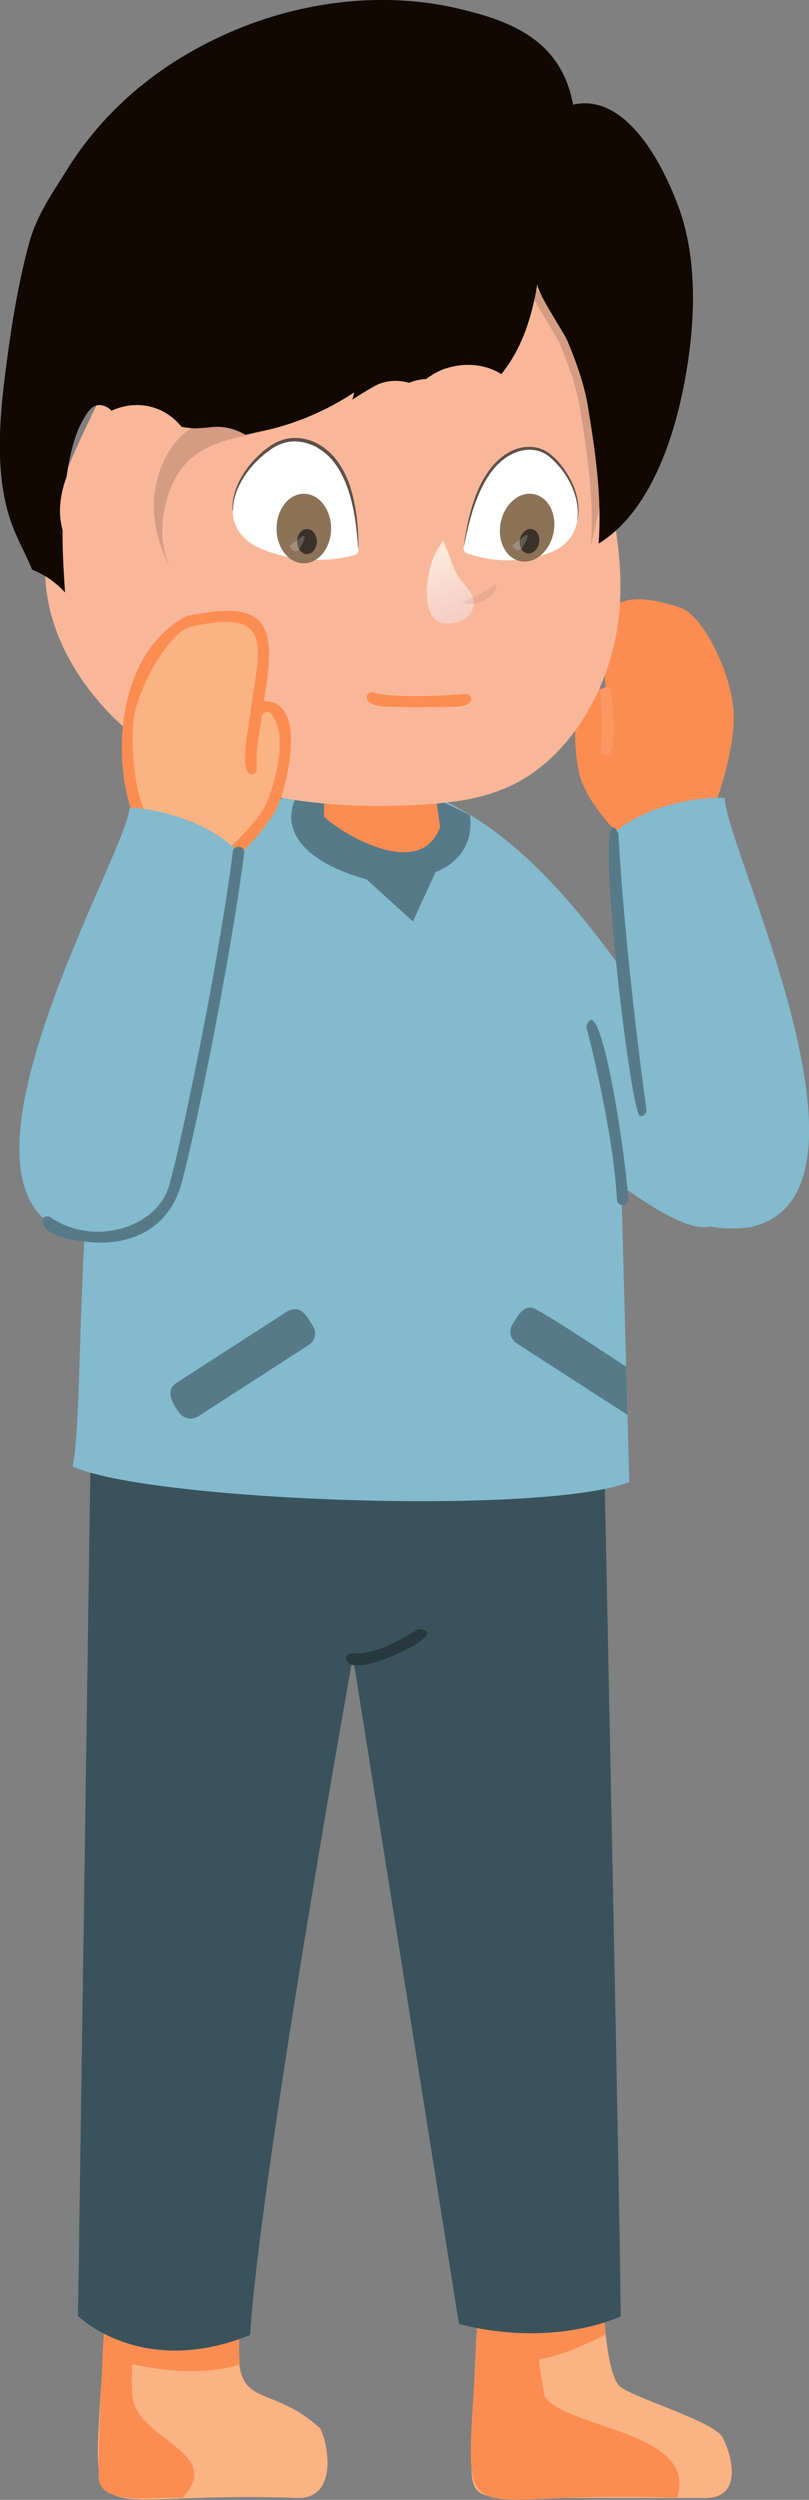 <svg width="269.9" height="833.74" viewBox="0 0 269.9 833.74" xmlns="http://www.w3.org/2000/svg" xmlns:xlink="http://www.w3.org/1999/xlink" xml:space="preserve" overflow="hidden"><rect x="0" y="0" width="269.9" height="833.74" fill="#808080" stroke="none"/><defs></defs><g id="g74869_1_" transform="matrix(1.067 0 0 1.067 -361.479 34.576)"><linearGradient x1="1707.56" y1="-21.963" x2="1699.21" y2="10.582" gradientUnits="userSpaceOnUse" id="SVGID_1_" gradientTransform="matrix(-0.994 0.105 0.105 0.994 2172.15 -23.439)"><stop offset="0.221" stop-color="#FCE8D9"/><stop offset="1" stop-color="#F4C7BD"/></linearGradient><g id="path44290_1_"><path d="M488.1 692.03C488.1 692.03 485.75 733.67 486.25 740.64 486.75 747.61 489.54 748.39 501.24 748.39L559.29 748.39C571.43 748.39 567.44 734.7 564.75 729.51 562.06 724.32 536.46 717.05 532.52 713.43 528.59 709.8 527.63 691 527.63 691L488.1 692.03Z" fill="#FBB383"/></g><g id="path74661_1_"><path d="M527.63 691 493.09 691.9C490.12 715.3 517.75 702.59 528.16 697.3 527.77 693.73 527.63 691 527.63 691Z" fill="#FB8D52"/></g><g id="path65381_1_"><path d="M508.49 691.33 488.1 692.02C485.08 766.93 475.29 744.97 550.44 748.38 557.37 727.46 515.98 726.85 509.1 716.66 507.66 708.49 505.35 696.39 508.49 691.33Z" fill="#FB8D52"/></g><g id="path40542_1_"><path d="M371.53 692.03C368.6 765.46 358.52 745.55 432.12 748.39 444.26 748.39 441.58 731.81 438.89 726.62 421.41 710.67 410.22 723.45 414.12 691.71L371.53 692.03Z" fill="#FBB383"/></g><g id="path74339_1_"><path d="M414.1 691.74C406.66 691.79 378.41 691.97 371.52 692.03 371.52 692.03 371.23 697.28 370.87 704.23 391.57 710.22 405.11 709.4 413.76 706.67 413.14 700.21 414.09 691.86 414.1 691.74Z" fill="#FB8D52"/></g><g id="path64956_1_"><path d="M371.52 692.05C371.52 692.11 369.17 733.67 369.67 740.64 368.6 751.45 386.68 747.76 395.76 748.39 408.73 734.71 384.31 730.75 380.59 718.61 379.04 712.29 380.99 697.3 381.31 694.18 381.31 694.18 376.84 692.51 371.52 692.05L371.52 692.05Z" fill="#FB8D52"/></g><g id="path29188_1_"><path d="M367.2 415.72 363.17 691.49C363.17 691.49 382.91 711.14 416.96 697.47 420.34 645.93 449.12 485.42 449.12 485.42L482.28 693.95C482.28 693.95 508.19 701.89 532.85 691.67 532.65 658.76 527.69 423.95 527.69 423.95L367.2 415.72Z" fill="#39525B"/></g><g id="path74951_1_"><path d="M450.57 488C447.39 488.78 445.14 484.76 449.04 484.33 456.38 485.15 464.87 479.48 469.64 476.8 480.54 477.58 455.16 489.19 450.57 488Z" fill="#27383E"/></g><g id="path27049_1_"><path d="M544.81 287.29C517.33 246.77 472.3 182.05 408.36 227.71 356.12 254.62 367.23 394.61 361.53 425.97 384.52 436.64 507.49 441.51 535.54 430.87L533.05 338.18C593.79 381.87 548.74 302.87 544.81 287.29L544.81 287.29Z" fill="#83BACE"/></g><g id="path52931_1_"><path d="M454.86 211.51C449.46 211.53 441.12 212.8 431.94 215.87 427.23 223.44 428.91 235.59 453.42 242.48L467.89 255.6 475 240.12C475 240.12 487.4 236.39 485.74 222.37 472.18 215.67 463.54 211.86 454.86 211.51Z" fill="#567A88"/></g><g id="g27014_1_" transform="matrix(-0.997 -0.077 -0.077 0.997 260.423 7.228)"><g id="path27008_1_"><path d="M-314.58 190.98-317.43 187.85C-317.43 187.85-322.81 169.16-320.73 157.41-318.65 145.67-309.22 129.8-302.1 127.5-270.82 119.72-278.73 139.77-280.64 155.79-267.5 145.99-271.9 180.07-275.95 185.29-279.21 192.12-289.29 200.82-289.29 200.82L-314.58 190.98Z" fill="#FB8D52"/></g><g id="path27010_1_"><path d="M-320.3 185.7C-316.45 185.45-296.95 188.27-286.19 199.62-290.44 232.89-301.52 287.36-305.77 302.72-310.02 318.09-324.1 321.79-338.33 318.89-383.68 305.55-320.52 198.98-320.3 185.7L-320.3 185.7Z" fill="#83BACE"/></g><g id="path27012_1_"><path d="M-282.35 175.25C-281.29 175.34-280.37 174.46-280.43 173.39-280.73 166.44-278.92 156.2-278.9 156.1-278.46 153.83-282.03 153.18-282.41 155.47-281.77 154.06-286.65 174.61-282.35 175.25Z" fill="#FB9762"/></g><g id="path45708_1_"><path d="M-301.7 286.81C-299.26 291.46-277.79 182.02-287.95 199.39-291.15 224.4-298.15 261.12-303.3 284.65-303.54 285.7-302.77 286.74-301.7 286.81Z" fill="#567A88"/></g></g><g id="path24012_1_"><path d="M440.35 201.1 440.09 222.78C444.45 227.49 470.16 243.37 476.38 226.1 476.38 226.1 473.72 207.02 473.72 207.02L440.35 201.1Z" fill="#FB8D52"/></g><g id="path44785_1_"><path d="M533.45 344.27C532.51 344.27 531.72 343.53 531.67 342.58 530.54 320.49 522.2 288.86 522.12 288.54 525.95 276.14 533.51 321.17 535.24 342.4 535.29 343.41 534.47 344.27 533.45 344.27Z" fill="#567A88"/></g><g id="rect59643_1_"><path d="M504.66 376.32C501.92 376.11 500.33 379.59 499.05 381.5 497.75 383.52 498.33 386.19 500.34 387.49 500.39 387.52 534.91 409.81 534.97 409.82L534.56 394.74C533.63 394.38 505.17 375.02 504.66 376.32L504.66 376.32ZM430.99 376.83C430.16 376.81 429.31 377.04 428.55 377.53L393.98 399.83C390.24 402.16 392.76 406.42 394.75 409.01 396.05 411.03 398.72 411.6 400.74 410.3L435.31 388C437.33 386.7 437.9 384.03 436.6 382.01 435.29 380.11 433.76 376.61 430.99 376.83Z" fill="#567A88"/></g><path d="M532.37 141.82C532.98 148.97 532.95 156.21 531.86 163.48 528.8 184.11 516.76 203.26 501.15 211.83 491.33 217.23 480.64 218.51 470.21 219.11 443.89 220.62 417 218.05 393.18 205.82 375.33 196.65 354.28 174.54 352.95 148.19 352.03 130.07 360.17 112.47 368 96.26 381.71 67.91 396.84 37.87 420.47 23.14 443.5 8.78 468.91 11.36 488.66 27.97 511.94 47.54 518.56 76.64 526.35 109.04 528.9 119.69 531.42 130.67 532.37 141.82Z" fill="#F9B799"/><g><path d="M424.11 107.54C430.82 103.16 439.12 106.12 443.79 112.69 448.67 119.54 450.17 129.3 450.8 138.74 450.84 139.29 450.86 139.9 450.6 140.38 450.29 140.97 449.68 141.16 449.13 141.29 439.59 143.55 429.79 142.87 420.88 139.31 414.35 136.71 411.61 132.21 411.55 127.24 411.49 120.27 416.68 112.38 424.11 107.54Z" fill="#FFFFFF"/><g><path d="M439.05 141.33C442.75 137.61 443.39 130.77 440.48 126.06 437.57 121.34 432.21 120.54 428.5 124.26 424.8 127.98 424.16 134.82 427.07 139.54 429.98 144.24 435.34 145.05 439.05 141.33Z" fill="#8C7257"/><path d="M436.66 139.94C437.99 138.6 438.23 136.14 437.18 134.44 436.13 132.74 434.2 132.45 432.86 133.79 431.53 135.13 431.29 137.59 432.34 139.29 433.39 140.99 435.33 141.29 436.66 139.94Z" fill="#3A3129"/><path d="M429.53 138.01C429.47 138.05 429.41 138.1 429.38 138.17 429.32 138.32 429.41 138.49 429.49 138.62 429.77 139.04 430.09 139.43 430.48 139.66 430.87 139.9 431.33 139.98 431.74 139.78 432.12 139.6 432.41 139.2 432.66 138.8 432.95 138.34 434.85 134.87 433.56 135.14 432.94 135.27 432.11 136.17 431.56 136.56 430.89 137.05 430.21 137.53 429.53 138.01Z" fill="#FFFFFF" opacity="0.2"/></g><g><path d="M411.51 127.24C411.39 125.69 411.56 124.11 411.92 122.58 412.27 121.05 412.81 119.55 413.5 118.14 414.9 115.31 416.82 112.75 419.06 110.51 419.61 109.94 420.21 109.42 420.79 108.88 421.41 108.38 422.02 107.87 422.67 107.42 423.91 106.47 425.43 105.63 427 105.13 430.17 104.05 433.7 104.37 436.74 105.63 438.26 106.27 439.66 107.16 440.91 108.19 442.17 109.22 443.31 110.4 444.25 111.72 445.2 113.02 446.03 114.39 446.71 115.83 447.08 116.54 447.37 117.28 447.68 118.01 447.94 118.76 448.23 119.5 448.44 120.25 449.38 123.26 449.96 126.34 450.35 129.43 450.68 132.53 450.87 135.62 450.86 138.72L450.74 138.73C450.29 132.59 449.58 126.39 447.59 120.54 447.1 119.08 446.51 117.65 445.82 116.28 445.15 114.9 444.33 113.58 443.41 112.35 442.5 111.11 441.41 110.01 440.22 109.05 439.03 108.09 437.71 107.27 436.29 106.69 433.48 105.5 430.24 105.17 427.32 106.13 425.86 106.59 424.49 107.31 423.25 108.23 421.99 109.11 420.79 110.08 419.68 111.15 417.44 113.26 415.5 115.7 414.04 118.42 412.57 121.12 411.63 124.15 411.63 127.23L411.51 127.24Z" fill="#5E5149"/></g></g><g><path d="M510.87 110.52C505.58 105.93 498.02 108.15 493.15 114.02 488.07 120.14 485.58 129.24 483.87 138.09 483.77 138.61 483.67 139.18 483.84 139.65 484.04 140.23 484.55 140.45 485 140.61 493.01 143.4 501.6 143.42 509.77 140.69 515.76 138.69 518.69 134.63 519.35 129.95 520.27 123.39 516.72 115.6 510.87 110.52Z" fill="#FFFFFF"/><g><path d="M519.3 129.94C519.66 127.12 519.26 124.24 518.32 121.56 517.4 118.88 515.98 116.37 514.22 114.15 513.34 113.04 512.38 111.99 511.33 111.04 510.29 110.09 509.13 109.23 507.79 108.77 505.13 107.77 502.12 108.09 499.54 109.21 496.95 110.36 494.7 112.2 492.94 114.42 491.16 116.63 489.77 119.14 488.63 121.73 486.35 126.95 485.02 132.52 483.92 138.09L483.83 138.07C484.2 135.24 484.73 132.44 485.35 129.64 486.04 126.86 486.86 124.11 487.96 121.43 489.03 118.75 490.47 116.19 492.27 113.88 494.08 111.55 496.42 109.59 499.16 108.34 501.92 107.17 505.18 106.84 508.08 107.96 509.53 108.48 510.81 109.44 511.87 110.44 512.96 111.42 513.92 112.53 514.79 113.7 516.54 116.03 517.92 118.64 518.78 121.41 519.62 124.18 519.93 127.14 519.38 129.96L519.3 129.94Z" fill="#5E5149"/></g><g><path d="M508.57 140.5C512.39 136.64 513.26 129.93 510.51 125.53 507.76 121.12 502.44 120.68 498.62 124.55 494.8 128.41 493.93 135.12 496.68 139.52 499.42 143.92 504.75 144.36 508.57 140.5Z" fill="#8C7257"/><path d="M506.12 139.64C507.5 138.25 507.81 135.83 506.82 134.24 505.83 132.65 503.91 132.49 502.54 133.89 501.16 135.28 500.85 137.7 501.84 139.29 502.82 140.87 504.74 141.03 506.12 139.64Z" fill="#3A3129"/><path d="M499.19 137.88C499.13 137.92 499.07 137.97 499.03 138.05 498.96 138.2 499.04 138.36 499.12 138.48 499.39 138.87 499.7 139.23 500.08 139.43 500.46 139.64 500.92 139.68 501.33 139.47 501.71 139.27 502.01 138.87 502.28 138.46 502.58 137.99 504.59 134.49 503.3 134.83 502.68 134.99 501.82 135.92 501.25 136.34 500.57 136.86 499.88 137.37 499.19 137.88Z" fill="#FFFFFF" opacity="0.2"/></g></g><path d="M482.98 149.09C484.76 151.27 487.25 153.45 486.88 156.7 486.68 158.43 485.63 159.95 484.39 160.85 483.15 161.75 481.74 162.11 480.35 162.33 478.66 162.6 476.88 162.66 475.43 161.71 473.13 160.21 472.29 156.61 472.24 153.27 472.16 147.63 473.88 140.72 477.39 136.63 479.4 140.71 480.18 145.67 482.98 149.09Z" fill="url(#SVGID_1_)"/><path d="M483.35 155.92C484.9 156.69 486.66 156.43 488.31 155.97 489.66 155.59 491.02 155.07 492.15 154.03 493.28 152.99 494.14 151.36 494.14 149.62 492.83 151.26 490.84 152.28 489.13 153.12 487.26 154.04 485.23 155 483.35 155.92Z" opacity="0.07"/><path d="M447.09 91.04C438.47 96.69 429.24 100.67 419.85 102.78 407.22 105.62 394.65 107.29 390.36 125.94 388.72 133.06 389.55 140.77 392.59 146.65 389.02 139.64 386.13 131.05 387.05 122.43 387.97 113.81 392.29 105.2 398.71 101.37 403.85 98.3 409.6 98.51 415.13 98.31 426.14 97.89 436.36 95.23 447.09 91.04Z" opacity="0.15"/><path d="M504.38 57.09C503.97 59.52 512.6 72.13 513.81 75.06 516.39 81.3 518.96 88.2 520.12 95.22 522.39 109.02 524.6 123.72 523.5 138.29 527.8 119.48 532.61 99.66 529.59 81.2 529.02 77.74 528.15 74.27 526.29 71.73 524.59 69.42 522.22 68.09 519.91 66.8 514.82 63.98 509.44 59.91 504.38 57.09Z" opacity="0.15"/><g><path d="M420.65 86.49C422.73 84.34 425.21 82.54 427.93 81.14 430.65 79.74 433.68 78.88 436.8 78.58 439.89 78.27 443.21 78.39 446.15 79.7 446.86 80.08 447.58 80.39 448.27 80.83 448.95 81.28 449.63 81.76 450.2 82.37 451.39 83.54 452.22 85.16 452.23 86.76L451.93 86.86C450.19 84.35 447.72 83.51 445.04 82.68 443.71 82.33 442.41 81.92 441.06 81.64 440.39 81.45 439.7 81.38 439.02 81.26 438.33 81.2 437.63 81.13 436.93 81.12 435.53 81.12 434.11 81.24 432.72 81.5 432.01 81.6 431.33 81.8 430.63 81.95 429.95 82.17 429.25 82.34 428.58 82.6 425.85 83.55 423.28 84.99 420.89 86.73L420.65 86.49Z" fill="#BC5D1D"/></g><path d="M474.07 13.85C475.68 8.68 471.91 3.42 467.67 2.78 463.43 2.14 459.12 4.64 455.11 7.08 448.35 11.18 441.58 15.29 434.82 19.39 435.97 12.99 437.73 6.71 440.04 0.71 427.86-2.7 414.98 5.57 403.48 13.55 405.26 5.18 410.77-1.73 417.04-5.68 423.31-9.62 430.28-10.96 437.08-11.46 447.64-12.24 458.17-11.14 468.24-8.22 471.54-7.26 475.09-7.09 476.46-3.03 478.22 2.24 475.64 8.84 474.07 13.85Z" fill="#FFFFFF" opacity="0.1"/><path d="M526.74 19.1C532.19 21.36 536.77 26.22 539.4 32.53 542.03 38.84 542.69 46.53 541.21 53.79 538.82 46.84 535.59 40.4 531.66 34.74 531.22 38.55 531.3 42.41 531.92 46.08 527.52 46.15 523.84 42.61 521.03 38.67 515.73 31.22 514.33 13.95 526.74 19.1Z" fill="#FFFFFF" opacity="0.1"/><path d="M373.69 96.01C373.24 95.52 372.73 95.11 372.13 94.82 368.49 93.05 366.69 95.27 364.51 99.23 361.93 103.93 360.48 110.33 359.6 116.65 358.14 120.49 357.36 124.79 357.57 128.52 357.66 130.17 357.95 131.8 358.35 133.38 358.26 139.79 358.71 146.34 359.12 152.8 356.11 149.48 352.69 147.22 348.82 145.66 347 141.12 344.62 136.96 342.83 132.38 337.41 118.46 338.28 101.56 340.26 85.59 342.01 71.58 344.21 57.08 347.92 43.46 350.29 34.76 355.23 27.88 359.8 20.53 369.22 5.38 381.86-6.17 395.48-14.45 422.49-30.87 454.47-36.33 482.6-29.6 498.29-25.85 514.23-20.03 517.97 0.3 533.12-3.14 544.64 15.34 550.85 32.04 557.06 48.74 556.28 68.9 552.68 87.7 548.89 107.49 540.79 128.44 525.95 137.5 527.05 122.93 524.85 108.23 522.57 94.43 521.41 87.41 518.84 80.51 516.26 74.27 515.05 71.34 506.42 58.73 506.83 56.3 504.86 67.9 501.63 76.87 495.54 84.55 490.47 81.31 483.94 80.85 477.97 82.82 475.9 83.5 473.92 84.68 472.02 86.06 470.12 86.16 468.34 86.58 466.69 87.24 462.91 86.22 458.92 86.45 455.37 88.56 453.25 89.82 451.05 91.07 448.96 92.51 449.17 91.76 449.38 91.01 449.55 90.24 440.93 95.89 431.7 99.87 422.31 101.98 420.03 102.49 417.76 102.97 415.54 103.51 412.19 101.56 408.37 100.64 404.55 101.14 402.96 101.35 401.39 101.4 399.8 101.5 399.03 101.44 398.25 101.4 397.49 101.32 396.84 101.25 396.19 101.11 395.55 101.01 390.36 94.59 382.16 92.44 374.2 95.72 374.02 95.79 373.87 95.93 373.69 96.01Z" fill="#110802"/><g id="path8693_1_"><path d="M468.59 188.73C463.36 188.18 453.33 189.71 453.45 185.21 453.75 184.27 454.75 183.75 455.69 184.05 461.27 185.84 477.61 185.1 484.21 184.49 485.18 184.4 486.06 185.12 486.15 186.1 485.99 189.86 475.21 188.06 468.59 188.73Z" fill="#FB8D52"/></g><g id="g1648_1_" transform="translate(0.113 0)"><g id="path1066_1_"><path d="M384.86 225.38 382.01 222.25C382.01 222.25 376.63 203.56 378.71 191.81 380.79 180.07 390.22 164.2 397.34 161.9 428.62 154.12 420.71 174.17 418.8 190.19 431.94 180.39 427.54 214.47 423.49 219.69 420.23 226.52 410.15 235.22 410.15 235.22L384.86 225.38Z" fill="#FBB383"/></g><g id="path62393_1_"><path d="M410.14 237C409.52 237.14 384.83 227.15 384.21 227.04 383.58 227.06 381.18 223.76 380.69 223.45 373.45 205.7 374.73 172.37 396.78 160.2 422.44 154.8 425.41 162.14 421.18 186.69 435.24 186.59 428.32 214 425.09 220.45 420.87 228.28 412.04 236.59 410.14 237ZM385.9 223.87 409.78 233.16C412.18 230.99 419.33 224.25 421.88 218.92 424.75 212.21 429.31 196.29 422.83 190.1 421.78 189.89 420.39 191.1 420.1 191.41 418.96 192.72 416.67 191.57 417.04 189.87 419.65 170.23 425.08 157.3 397.89 163.6 391.76 165.59 382.48 180.78 380.47 192.13 379.23 204.19 381.7 220.26 385.9 223.87Z" fill="#FB8D52"/></g><g id="path867_1_"><path d="M379.15 220.09C383 219.84 402.5 222.66 413.26 234.01 409.01 267.28 397.93 321.75 393.68 337.12 389.43 352.49 375.35 356.19 361.12 353.29 315.76 339.95 378.92 233.37 379.15 220.09Z" fill="#83BACE"/></g><g id="path1412_1_"><path d="M417.23 209.65C412.71 209.45 417.64 188.62 417.03 189.87 417.2 188.9 418.14 188.26 419.1 188.43 422.58 189.24 418.08 199.01 419.01 207.79 419.06 208.8 418.24 209.66 417.23 209.65Z" fill="#FB8D52"/></g><g id="path45092_1_"><path d="M369.88 356C365.6 356 350.8 354.66 352.12 348.44 352.75 347.68 353.88 347.58 354.63 348.21 368.52 357.58 389.09 351.08 391.95 336.64 395.91 322.32 407.14 267.8 411.48 233.78 411.72 231.53 415.36 231.91 415.02 234.23 410.93 266.27 399.89 321.31 395.39 337.58 392.1 349.48 382.83 356 369.88 356Z" fill="#567A88"/></g></g></g></svg>